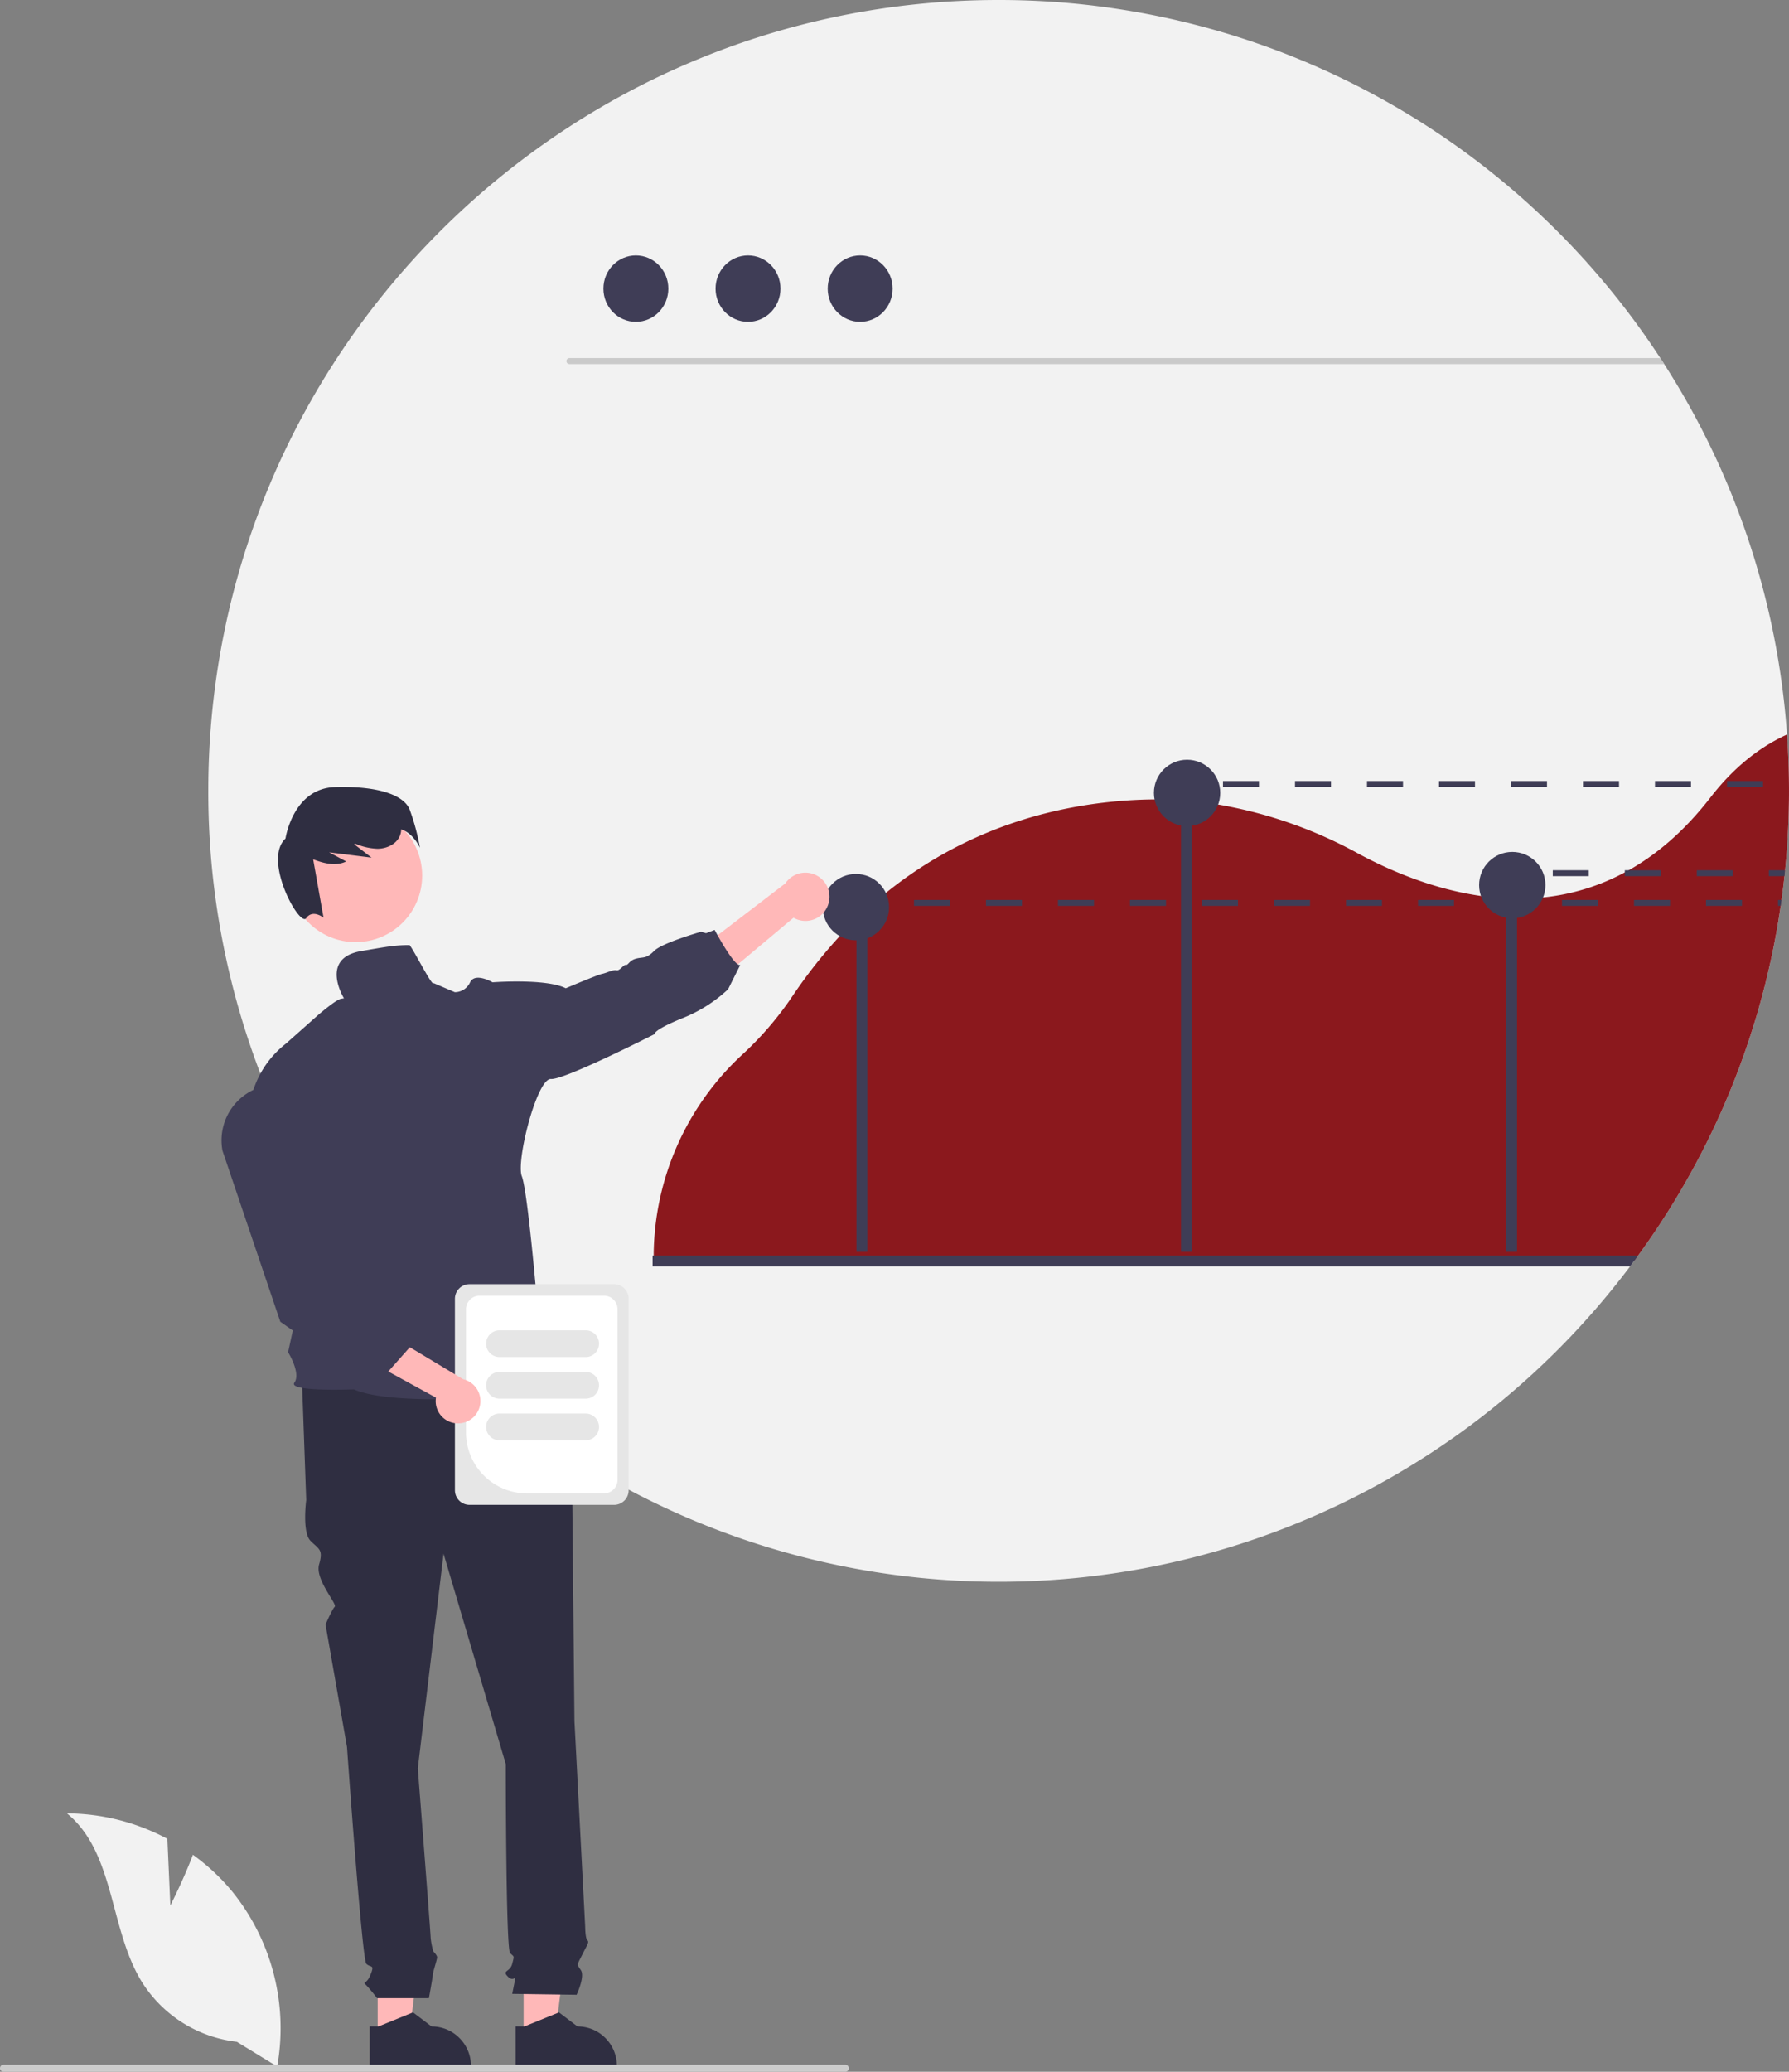 <svg xmlns="http://www.w3.org/2000/svg" data-name="Layer 1" width="602.107" height="696.919" viewBox="0 0 602.107 696.919" xmlns:xlink="http://www.w3.org/1999/xlink"><rect x="0" y="0" width="602.107" height="696.919" fill="#808080" stroke="none"/><path d="M901.053,367.541q0,2.97-.07,5.93c-.02,1.29-.06,2.58-.11,3.87-.01.37-.02.73-.04,1.1q-.045,1.065-.09,2.1-.33,6.915-1.02,13.73c-.02.22-.04.44-.06.65-.05.45-.09.9-.15,1.35-.14,1.35-.29,2.7-.46,4.03-.11.9-.22,1.79-.34,2.69-.06.43-.12.86-.17,1.28-.07.47-.13.93-.2,1.39-.03.2-.06.4-.09.61-.1.68-.2,1.37-.31,2.05-.13.89-.27,1.77-.42,2.66q-.21,1.32-.45,2.64c-.15.88-.31,1.76-.47,2.64-.16.89-.33,1.77-.5,2.65q-1.29,6.54-2.88,12.97-.63,2.505-1.29,5-1.095,4.05-2.31,8.06c-.23.74-.46,1.48-.69,2.21-.26.84-.53,1.68-.8,2.51-.27.84-.54,1.67-.82,2.5-.28.83-.56,1.66-.85,2.49-.28.82-.57,1.65-.87,2.47-.29.83-.59,1.65-.89,2.47-.31.82-.61,1.64-.92,2.45q-.93,2.46-1.91,4.87c-.32.81-.65,1.62-.99,2.42q-1.995,4.83-4.18,9.55c-.32.7-.64,1.4-.97,2.09-.22.46-.43.91-.65,1.37-.37.76-.73,1.51-1.1,2.26-.37.76-.75,1.53-1.14,2.3q-1.155,2.28-2.35,4.55c-.79,1.51-1.6,3.02-2.43,4.51s-1.67,2.98-2.52,4.45c-.43.74-.86,1.48-1.29,2.21q-2.595,4.395-5.36,8.69-2.745,4.275-5.67,8.45c-.97,1.39-1.96,2.78-2.96,4.15-.4.55-.8,1.09-1.2,1.63-.49.68-1,1.35-1.51,2.02a265.809,265.809,0,0,1-382.97,44.18q-4.38-3.66-8.6-7.5a267.376,267.376,0,0,1-46.71-55.98c-1.61-2.59-3.19-5.21-4.71-7.85a264.766,264.766,0,0,1-35.51-132.87c0-146.91,119.09-266,266-266a265.777,265.777,0,0,1,222.68,120.44c.44.67.88,1.35,1.32,2.03a264.422,264.422,0,0,1,41.33,124.62Q901.058,357.991,901.053,367.541Z" transform="translate(-298.947 -101.541)" fill="#f2f2f2"/><path d="M859.053,224.011h-368.45a1.015,1.015,0,0,1,0-2.03h367.13C858.173,222.651,858.613,223.331,859.053,224.011Z" transform="translate(-298.947 -101.541)" fill="#cacaca"/><ellipse cx="214.01" cy="97.09" rx="10.925" ry="11.169" fill="#3f3d56"/><ellipse cx="251.753" cy="97.09" rx="10.925" ry="11.169" fill="#3f3d56"/><ellipse cx="289.495" cy="97.09" rx="10.925" ry="11.169" fill="#3f3d56"/><path d="M900.383,348.631c-9.61,4.37-18.22,11.43-25.74,21.14-8.69,11.23-18,19.14-27.51,24.5-.45.25-.89.49-1.34.73a73.528,73.528,0,0,1-27.51,8.43,83.499,83.499,0,0,1-8.76.42c-1.22-.01-2.44-.04-3.65-.1-2.87-.14-5.71-.42-8.5-.82-16.02-2.28-30.51-8.44-41.24-14.23a150.088,150.088,0,0,0-47.21-16.52q-4.44-.735-8.86-1.15c-1.22-.12-2.43-.21-3.64-.29q-4.455-.3-8.9-.28c-1.52.01-3.03.04-4.55.1-25.54,1-58.85,8.28-88.72,33.71-.4.34-.79.68-1.19,1.02-.37.32-.74.65-1.11.98a149.143,149.143,0,0,0-13.34,13.47,169.09,169.09,0,0,0-13.2,17.25,110.056,110.056,0,0,1-16.64,19.3,92.677,92.677,0,0,0-29.82,67.12v.5c-.01.54-.01,1.09-.01,1.63h330.13c.4-.54.8-1.08,1.19-1.63,1-1.37,1.99-2.76,2.96-4.15q2.925-4.17,5.67-8.45,2.775-4.29,5.36-8.69c.43-.73.86-1.47,1.29-2.21.85-1.47,1.69-2.96,2.52-4.45s1.64-3,2.43-4.51q1.2-2.265,2.35-4.55c.39-.77.77-1.54,1.14-2.3.37-.75.73-1.5,1.1-2.26.22-.46.43-.91.65-1.37.33-.69.65-1.39.97-2.09q2.19-4.725,4.18-9.55c.34-.8.67-1.61.99-2.42q.975-2.415,1.91-4.87c.31-.81.61-1.63.92-2.45.3-.82.6-1.64.89-2.47.3-.82.59-1.65.87-2.47.29-.83.57-1.66.85-2.49.28-.83.55-1.66.82-2.5.27-.83.54-1.67.8-2.51.23-.73.46-1.47.69-2.21q1.215-4.005,2.31-8.06.66-2.49,1.29-5,1.59-6.42,2.88-12.97c.17-.88.34-1.76.5-2.65.16-.88.32-1.76.47-2.64q.24-1.32.45-2.64c.15-.89.29-1.77.42-2.66.11-.68.21-1.37.31-2.05.03-.21.06-.41.09-.61.07-.47.13-.93.19-1.39.06-.43.12-.86.18-1.28.12-.9.23-1.79.34-2.69.17-1.33.32-2.68.46-4.03h.01c.04-.45.09-.9.14-1.35.02-.21.04-.43.06-.65q.69-6.81,1.02-13.73.045-1.035.09-2.1c.02-.37.03-.73.04-1.1.05-1.29.09-2.58.11-3.87q.075-2.955.07-5.93Q901.053,358.001,900.383,348.631Z" transform="translate(-298.947 -101.541)" fill="#8b181d"/><rect x="288.244" y="314.155" width="3.648" height="106.939" fill="#3f3d56"/><rect x="397.473" y="264.211" width="3.648" height="156.883" fill="#3f3d56"/><rect x="506.927" y="297.047" width="3.648" height="124.047" fill="#3f3d56"/><circle cx="399.522" cy="266.726" r="11.161" fill="#3f3d56"/><circle cx="508.976" cy="297.737" r="11.161" fill="#3f3d56"/><circle cx="288.069" cy="305.155" r="11.161" fill="#3f3d56"/><path d="M850.263,523.911c-.4.55-.8,1.09-1.2,1.63-.49.68-1,1.35-1.51,2.02h-328.97v-3.65Z" transform="translate(-298.947 -101.541)" fill="#3f3d56"/><polygon points="127.115 685.125 137.686 685.125 142.715 644.349 127.113 644.35 127.115 685.125" fill="#ffb8b8"/><path d="M453.563,787.101a13.14,13.14,0,0,0-4.3-2.89,13.412,13.412,0,0,0-5.08-1l-6.23-4.72-.33.13-11.28,4.59h-2.98v13.7h34.09v-.43A13.16,13.16,0,0,0,453.563,787.101Z" transform="translate(-298.947 -101.541)" fill="#2f2e41"/><polygon points="176.228 685.125 186.799 685.125 191.828 644.349 176.226 644.35 176.228 685.125" fill="#ffb8b8"/><path d="M502.683,787.101a13.077,13.077,0,0,0-4.31-2.89,13.336,13.336,0,0,0-5.08-1l-6.22-4.72-.34.14-11.28,4.58h-2.98l.01,13.7h34.08v-.43A13.192,13.192,0,0,0,502.683,787.101Z" transform="translate(-298.947 -101.541)" fill="#2f2e41"/><path d="M483.625,563.522,400.566,565.689l1.444,40.446s-1.444,10.834,1.444,13.723,4.333,2.889,2.889,7.945,6.187,13.313,5.26,14.24-3.094,5.983-3.094,5.983l7.222,41.168s5.056,71.503,6.5,72.947,2.889,0,1.444,3.611-2.889,2.167-1.444,3.611a53.192,53.192,0,0,1,3.611,4.333h17.462s1.317-7.222,1.317-7.945,1.444-5.056,1.444-5.778-1.277-1.999-1.277-1.999a23.761,23.761,0,0,1-.89-4.501c0-1.444-4.333-57.058-4.333-57.058l8.667-72.225,20.945,70.78s0,62.113,1.444,63.558,1.444.722.722,3.611-3.611,2.167-1.444,4.333,2.889-1.444,2.167,2.167l-.722,3.611,21.667.31s2.889-6.088,1.444-8.255-1.358-1.575.404-5.121,2.485-4.268,1.762-4.99-.722-4.564-.722-4.564l-3.611-69.106s-.722-72.947-.722-75.114a7.204,7.204,0,0,1,.6-3.249v-2.941l-2.767-10.421Z" transform="translate(-298.947 -101.541)" fill="#2f2e41"/><path d="M577.621,405.998a8.065,8.065,0,0,1-11.61,4.261l-36.054,30.205-1.959-14.764,35.264-26.995a8.109,8.109,0,0,1,14.359,7.293Z" transform="translate(-298.947 -101.541)" fill="#ffb8b8"/><circle cx="119.696" cy="294.534" r="22.39" fill="#ffb8b8"/><path d="M436.794,373.792c-2.084-4.968-11.017-7.918-25.153-7.474s-16.611,17.301-16.611,17.301c-7.786,7.257,4.784,29.914,6.965,26.79,2.181-3.124,5.842-.171,5.842-.171l-3.489-19.627c3.685,1.418,7.648,2.369,11.114.718l-5.743-3.071,14.278,1.777-5.888-4.53c.143-.047.285-.096.428-.144a20.924,20.924,0,0,0,7.46,1.694c3.002-.022,6.192-1.429,7.45-4.155a6.139,6.139,0,0,0,.533-2.376c4.139,1.344,6.313,6.193,6.313,6.193A76.403,76.403,0,0,0,436.794,373.792Z" transform="translate(-298.947 -101.541)" fill="#2f2e41"/><path d="M436.565,419.465c-5,0-8.22.69-16,2-14.36,2.42-5.76,16.065-5.76,16.065s.65-.33-1.11,0-7.76,5.52-7.76,5.52l-10.73,9.53c-16.17,12.69-12.55,32.49-12.55,32.49l23.58,23.73-10.33,47.61s4.39,7.07,2.12,10.24,20,2.26,20,2.26c15.37,6.85,69.52,1.06,69.52,1.06-.75-1.96-8-17.15-8-17.15,3.15-5.44.15-13.3.15-13.3s-3.13-37.18-5.13-42.32,5.12-32.99,9.8-32.69,34.91-15.12,34.91-15.12-.76-1.21,9.22-5.29a48.911,48.911,0,0,0,15.49-9.77l4.1-8.19c-1.97.76-8.62-11.78-8.62-11.78l-2.9,1.105-1.68-.485s-13.11,3.73-15.79,6.45-3.58,1.96-6,2.57-2.72,2.31-3.48,2.12-2.11,2.11-3.17,1.81-3.33.91-4.84,1.21-12.24,4.84-12.24,4.84c-6.64-3.36-24.64-2-24.64-2s-5.89-3.47-7.56,0a5.69,5.69,0,0,1-5.13,3.33l-7.18-3.07C444.438,433.763,436.606,417.887,436.565,419.465Z" transform="translate(-298.947 -101.541)" fill="#3f3d56"/><path d="M356.278,742.531l-.998-22.434a72.455,72.455,0,0,0-33.796-8.555c16.231,13.27,14.203,38.851,25.208,56.697a43.582,43.582,0,0,0,31.959,20.14l13.583,8.316A73.03,73.03,0,0,0,376.842,737.516a70.543,70.543,0,0,0-12.964-12.046C360.624,734.048,356.278,742.531,356.278,742.531Z" transform="translate(-298.947 -101.541)" fill="#f2f2f2"/><path d="M298.947,797.269a1.186,1.186,0,0,0,1.19,1.19h283.29a1.19,1.19,0,1,0,0-2.38h-283.29A1.187,1.187,0,0,0,298.947,797.269Z" transform="translate(-298.947 -101.541)" fill="#ccc"/><rect x="289.494" y="302.729" width="6" height="2" fill="#3f3d56"/><path d="M606.553,404.271v2h12.12v-2Zm24.24,0v2h12.11v-2Zm24.23,0v2h12.12v-2Zm24.23,0v2h12.12v-2Zm24.24,0v2h12.11v-2Zm24.23,0v2h12.12v-2Zm24.23,0v2h12.12v-2Zm24.24,0v2h12.11v-2Zm24.23,0v2h12.12v-2Zm24.23,0v2h12.12v-2Zm24.23,0v2h12.12v-2Zm24.24,0v2h12.11v-2Zm24.23,0v2h.9c.03-.21.06-.41.09-.61.07-.46.13-.92.2-1.39Z" transform="translate(-298.947 -101.541)" fill="#3f3d56"/><rect x="393.494" y="262.729" width="6" height="2" fill="#3f3d56"/><path d="M710.553,364.271v2h12.12v-2Zm24.24,0v2h12.11v-2Zm24.23,0v2h12.12v-2Zm24.23,0v2h12.12v-2Zm24.24,0v2h12.11v-2Zm24.23,0v2h12.12v-2Zm24.23,0v2h12.12v-2Zm24.24,0v2h12.11v-2Z" transform="translate(-298.947 -101.541)" fill="#3f3d56"/><rect x="504.494" y="292.729" width="6" height="2" fill="#3f3d56"/><path d="M821.553,394.271v2h12.12v-2Zm24.24,0v2h12.11v-2Zm24.23,0v2h12.12v-2Zm24.23,0v2h5.27c.04-.45.09-.9.14-1.35.02-.21.04-.43.06-.65Z" transform="translate(-298.947 -101.541)" fill="#3f3d56"/><path d="M452.053,602.85V538.44a4.923,4.923,0,0,1,4.917-4.917h48.643a4.923,4.923,0,0,1,4.917,4.917v64.409a4.923,4.923,0,0,1-4.917,4.917H456.97A4.923,4.923,0,0,1,452.053,602.85Z" transform="translate(-298.947 -101.541)" fill="#e6e6e6"/><path d="M455.785,583.395V541.987a4.61,4.61,0,0,1,4.605-4.605h41.805a4.61,4.61,0,0,1,4.605,4.605v57.316a4.61,4.61,0,0,1-4.605,4.605H476.297A20.536,20.536,0,0,1,455.785,583.395Z" transform="translate(-298.947 -101.541)" fill="#fff"/><path d="M462.553,553.541a4.505,4.505,0,0,1,4.5-4.5h29a4.5,4.5,0,1,1,0,9h-29A4.505,4.505,0,0,1,462.553,553.541Z" transform="translate(-298.947 -101.541)" fill="#e6e6e6"/><path d="M462.553,567.541a4.505,4.505,0,0,1,4.5-4.5h29a4.5,4.5,0,1,1,0,9h-29A4.505,4.505,0,0,1,462.553,567.541Z" transform="translate(-298.947 -101.541)" fill="#e6e6e6"/><path d="M462.553,581.541a4.505,4.505,0,0,1,4.5-4.5h29a4.5,4.5,0,1,1,0,9h-29A4.505,4.505,0,0,1,462.553,581.541Z" transform="translate(-298.947 -101.541)" fill="#e6e6e6"/><path d="M453.202,580.349a7.483,7.483,0,0,1-7.528-8.659l-41.53-22.739,12.155-6.574,38.486,23.114a7.524,7.524,0,0,1-1.582,14.858Z" transform="translate(-298.947 -101.541)" fill="#ffb8b8"/><path d="M429.053,563.541l-14.727-2.616-5.273-4.384-3.546-1.806-12.223-8.579-.036-.108-19.421-57.41a18.804,18.804,0,0,1,13.915-21.737h0a18.784,18.784,0,0,1,23.168,15.86l6.25,49.203,10.361,10.7,4.533.878,1.043,4.881,3.957,6.119Z" transform="translate(-298.947 -101.541)" fill="#3f3d56"/></svg>